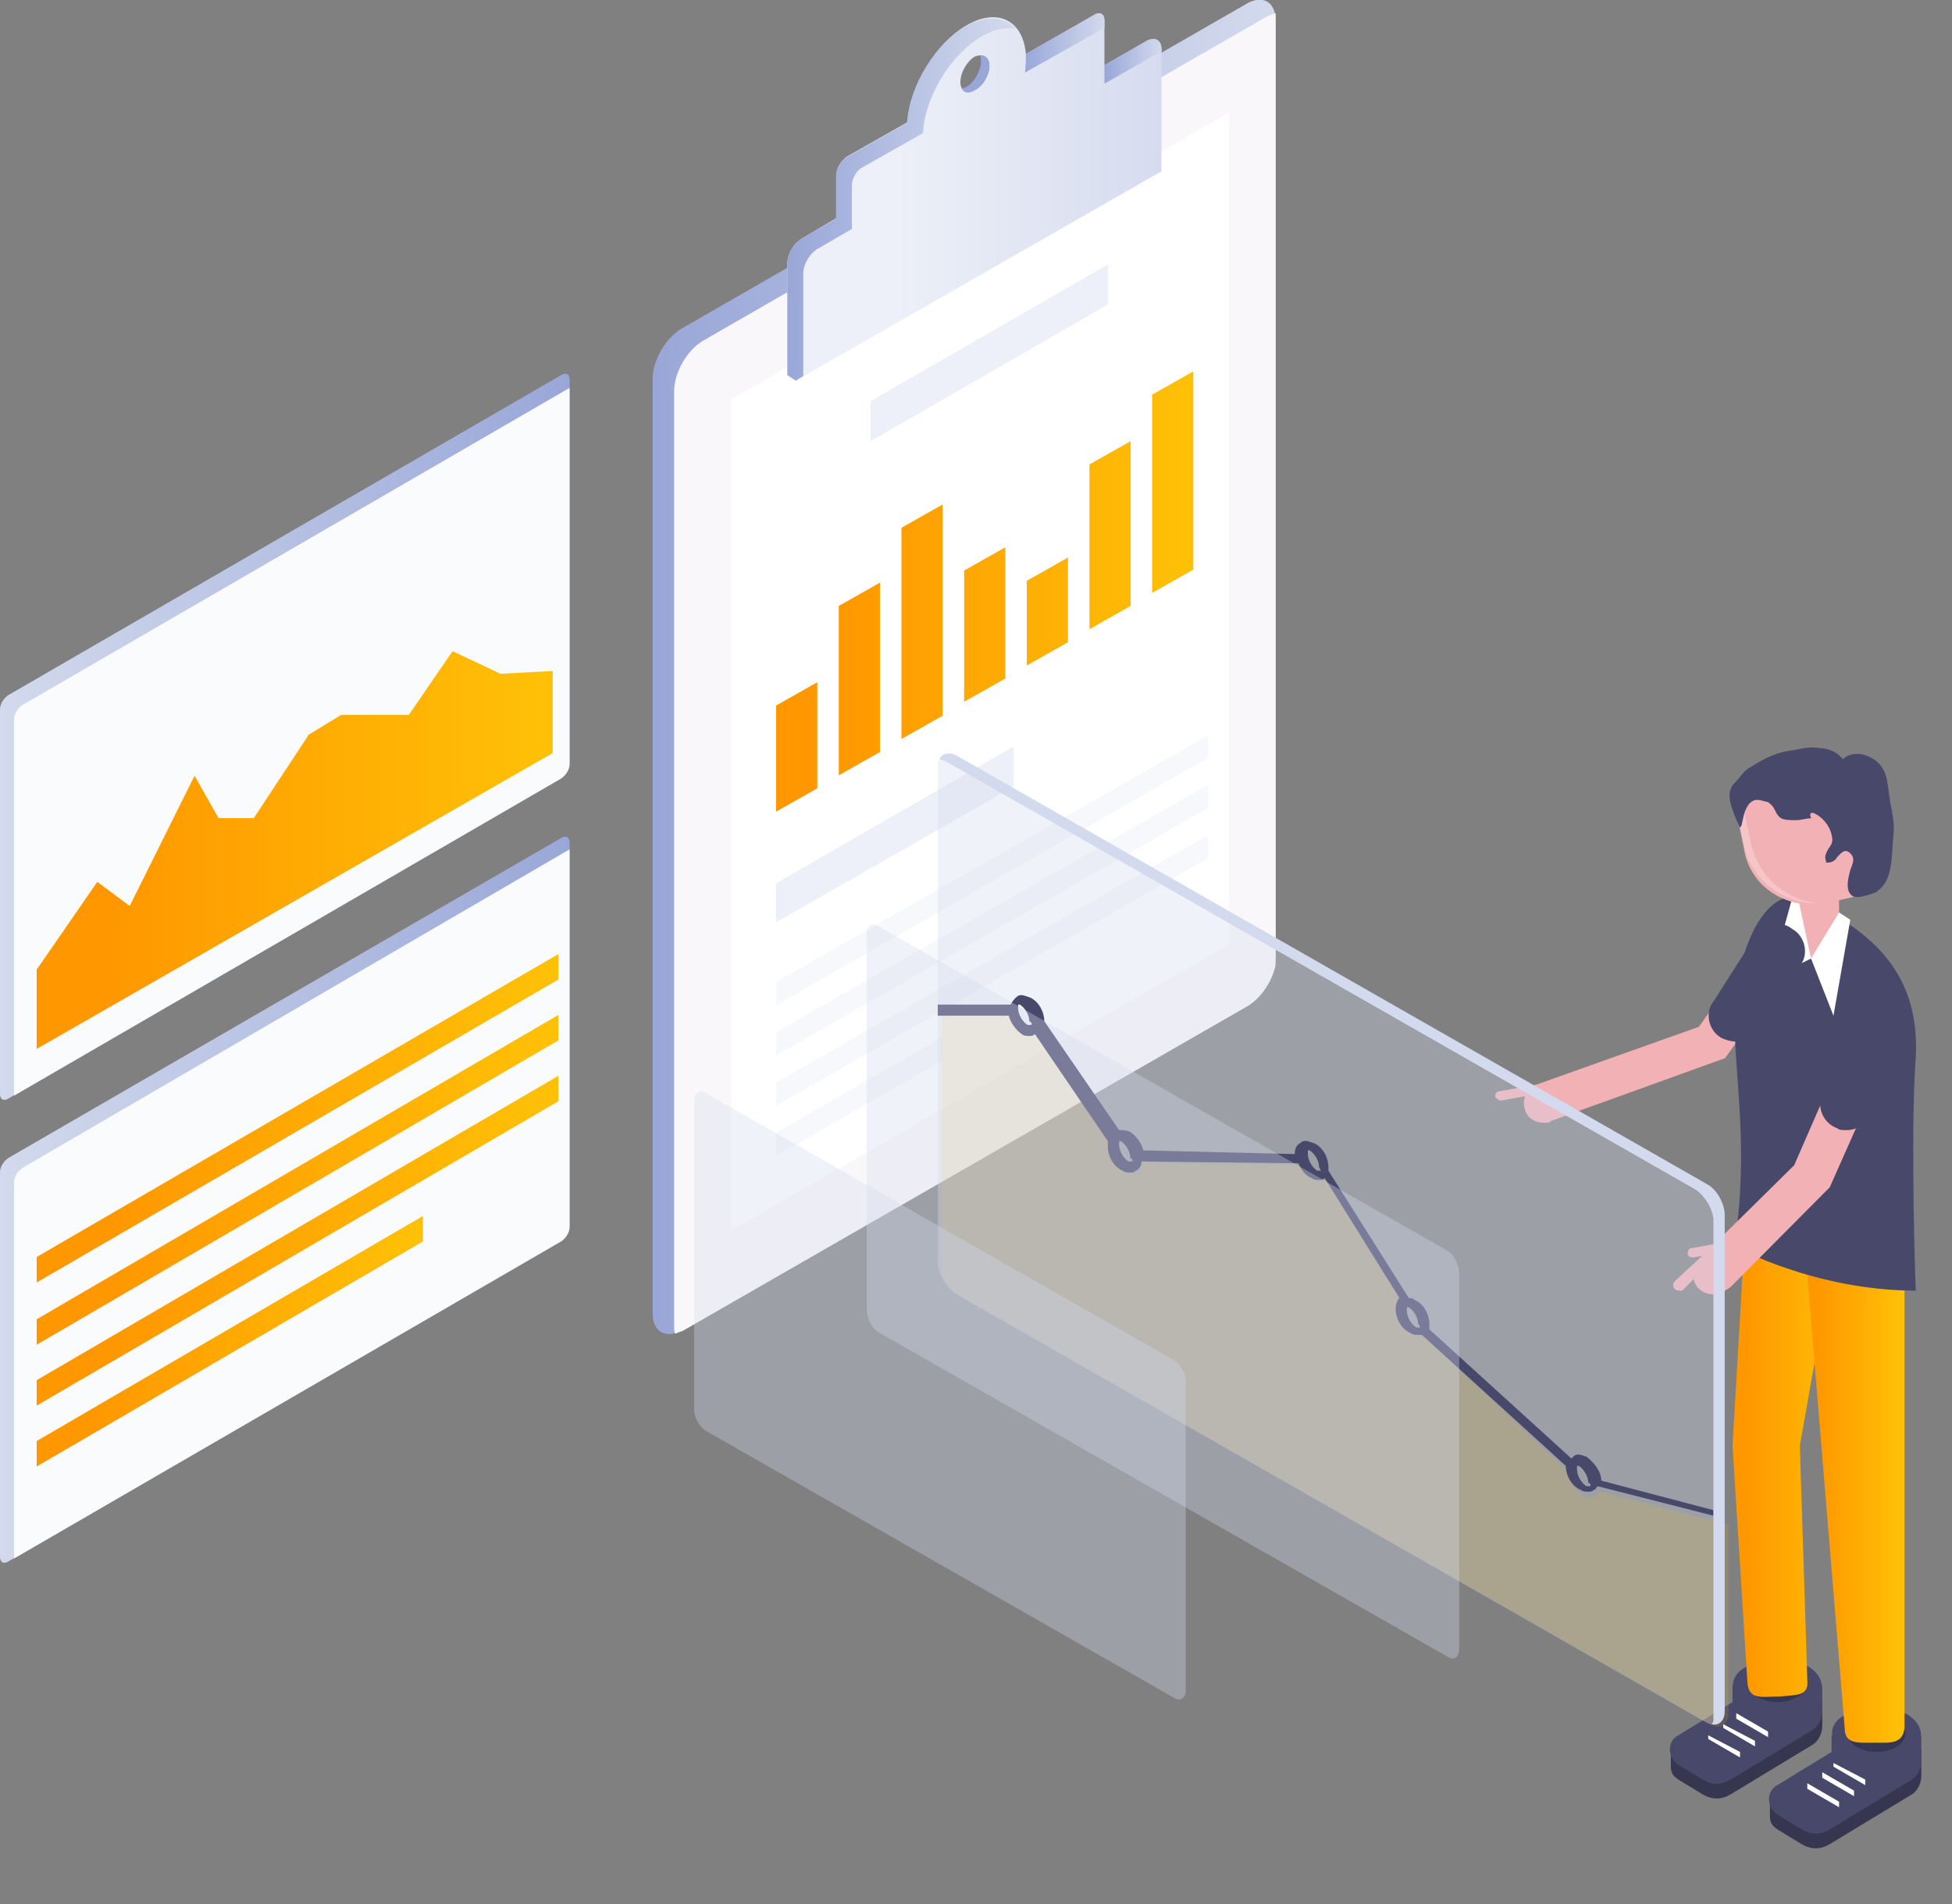 <svg width="329" height="321" viewBox="0 0 329 321" fill="none" xmlns="http://www.w3.org/2000/svg">
<rect x="0" y="0" width="329" height="321" fill="#808080" stroke="none"/>
<g clip-path="url(#clip0)">
<path d="M110 63.86C110 60.722 112.207 56.956 114.887 55.387L210.113 0.628C212.793 -0.941 215 0.314 215 3.452V161.14C215 164.278 212.793 168.044 210.113 169.613L114.887 224.215C112.207 225.785 110 224.529 110 221.391V63.86Z" fill="url(#paint0_linear)"/>
<path d="M118.514 57.427C115.833 58.996 113.626 62.761 113.626 65.9V223.588C113.626 224.059 113.626 224.372 113.784 224.843C114.099 224.686 114.572 224.529 115.045 224.372L210.27 169.613C212.95 168.044 215.158 164.278 215.158 161.14V3.452C215.158 2.981 215.158 2.667 215 2.197C214.685 2.354 214.212 2.51 213.739 2.667L118.514 57.427Z" fill="#F9F7F9"/>
<path d="M123.243 67.312L207.117 18.985V159.257L123.243 207.427V67.312Z" fill="white"/>
<path d="M193.243 6.904L186.149 10.983V3.452C186.149 2.354 185.36 1.883 184.414 2.51L172.905 9.1C172.432 3.452 168.176 1.255 162.973 4.236C157.77 7.218 153.356 14.435 153.041 20.554L142.793 26.36C141.847 26.988 141.059 28.243 141.059 29.341V36.715L135.225 40.167C133.806 40.952 132.703 42.835 132.703 44.404V63.232L134.122 64.174L195.766 28.87V8.316C195.766 6.747 194.662 6.119 193.243 6.904ZM164.234 15.22C162.973 16.004 161.869 15.377 161.869 13.807C161.869 12.239 162.973 10.356 164.234 9.571C165.653 8.944 166.757 9.571 166.757 11.14C166.757 12.552 165.653 14.592 164.234 15.22Z" fill="url(#paint1_linear)"/>
<path d="M186.149 14.121L195.766 8.63V8.316C195.766 6.747 194.662 6.119 193.243 6.904L186.149 10.983V14.121Z" fill="url(#paint2_linear)"/>
<path d="M135.383 46.13C135.383 44.561 136.486 42.678 137.905 41.893L143.581 38.598V31.224C143.581 30.125 144.369 28.713 145.315 28.243L155.563 22.437C155.878 16.318 160.293 9.1 165.495 6.119C167.545 4.864 169.595 4.55 171.171 4.864C169.437 2.824 166.284 2.51 162.815 4.393C157.613 7.374 153.198 14.592 152.883 20.711L142.635 26.517C141.689 27.144 140.901 28.4 140.901 29.498V36.872L135.225 40.167C133.806 40.952 132.703 42.835 132.703 44.404V63.232L134.122 64.174L135.383 63.389V46.13Z" fill="url(#paint3_linear)"/>
<path d="M172.748 12.239L186.149 4.707V3.452C186.149 2.354 185.36 1.883 184.414 2.51L172.905 9.1C172.905 10.042 172.905 10.826 172.748 12.239Z" fill="url(#paint4_linear)"/>
<path d="M164.234 15.22C165.653 14.592 166.757 12.552 166.757 11.14C166.757 9.885 166.126 9.257 165.18 9.414C165.338 9.728 165.338 10.042 165.338 10.356C165.338 11.925 164.234 13.807 162.973 14.592C162.658 14.749 162.342 14.906 162.185 14.906C162.342 15.69 163.288 15.847 164.234 15.22Z" fill="#99A7D8"/>
<path d="M130.811 165.534L203.649 123.954V127.72L130.811 169.456V165.534Z" fill="#F6F8FB"/>
<path d="M130.811 174.006L203.649 132.27V136.192L130.811 177.929V174.006Z" fill="#F6F8FB"/>
<path d="M130.811 182.479L203.649 140.743V144.665L130.811 186.402V182.479Z" fill="#F6F8FB"/>
<path d="M130.811 190.952L158.874 174.791V178.713L130.811 194.874V190.952Z" fill="#F6F8FB"/>
<path d="M130.811 148.902L170.856 125.837V132.584L130.811 155.492V148.902Z" fill="#EDF0F8"/>
<path d="M146.734 67.626L186.779 44.561V51.307L146.734 74.372V67.626Z" fill="#EDF0F8"/>
<path d="M130.811 118.933L137.748 115.01V132.898L130.811 136.82V118.933ZM141.374 130.701L148.311 126.778V98.222L141.374 102.144V130.701ZM151.937 124.582L158.874 120.659V85.042L151.937 88.965V124.582ZM162.5 118.305L169.437 114.383V92.259L162.5 96.182V118.305ZM173.063 112.186L180 108.264V93.985L173.063 97.908V112.186ZM183.626 106.067L190.563 102.144V74.372L183.626 78.295V106.067ZM194.189 99.948L201.126 96.025V62.605L194.189 66.527V99.948Z" fill="url(#paint5_linear)"/>
</g>
<path d="M96 141.986C96 141.031 95.287 140.793 94.574 141.27L1.426 195.2C0.713 195.677 0 196.631 0 197.586V262.492C0 263.447 0.713 263.686 1.426 263.208L94.574 209.04C95.287 208.563 96 207.608 96 206.654V141.986Z" fill="url(#paint6_linear)"/>
<path d="M3.802 196.87C3.089 197.347 2.376 198.302 2.376 199.256V262.731L94.574 209.279C95.287 208.801 96 207.847 96 206.892V143.179L3.802 196.87Z" fill="#FAFBFD"/>
<path d="M6.178 211.903L94.099 160.837V165.132L6.178 216.199V211.903Z" fill="url(#paint7_linear)"/>
<path d="M6.178 222.403L94.099 171.098V175.393L6.178 226.698V222.403Z" fill="url(#paint8_linear)"/>
<path d="M6.178 232.664L94.099 181.359V185.654L6.178 236.959V232.664Z" fill="url(#paint9_linear)"/>
<path d="M6.178 242.925L71.287 204.983V209.279L6.178 247.22V242.925Z" fill="url(#paint10_linear)"/>
<path d="M96 63.955C96 63 95.287 62.761 94.574 63.239L1.426 117.168C0.713 117.646 0 118.6 0 119.555V184.461C0 185.416 0.713 185.654 1.426 185.177L94.574 131.009C95.287 130.532 96 129.577 96 128.623V63.955Z" fill="url(#paint11_linear)"/>
<path d="M3.802 118.839C3.089 119.316 2.376 120.271 2.376 121.225V184.7L94.574 131.247C95.287 130.77 96 129.816 96 128.861V65.386L3.802 118.839Z" fill="#FAFBFD"/>
<path d="M6.178 176.825V163.462L16.396 148.667L21.861 152.724L32.792 130.77L36.832 137.929H42.772L52.04 123.85L57.505 120.509H68.911L76.277 109.771L84.356 113.589L93.148 113.112V126.952L6.178 176.825Z" fill="url(#paint12_linear)"/>
<path d="M307.132 286.624V290.978C307.132 292.222 306.502 293.467 305.557 294.089L291.695 302.487C290.12 303.42 288.545 303.42 286.969 302.487L282.874 299.998C281.929 299.376 281.614 298.754 281.614 297.821V295.333C281.614 295.333 282.244 295.644 283.189 295.022L292.325 289.423V286.624H307.132Z" fill="#363650"/>
<path d="M307.132 284.135V288.49C307.132 289.734 306.502 290.978 305.557 291.6L291.695 299.998C290.12 300.931 288.545 300.931 286.97 299.998L282.874 297.51C280.984 296.266 280.984 293.467 282.874 292.533L292.01 286.935V284.135H307.132Z" fill="#48486A"/>
<path d="M297.996 292.845V291.911L292.64 288.801V289.734L297.996 292.845Z" fill="white"/>
<path d="M295.791 294.4V293.467L290.435 290.667V291.289L295.791 294.4Z" fill="white"/>
<path d="M293.27 296.266V295.333L287.915 292.534V293.156L293.27 296.266Z" fill="white"/>
<path d="M304.927 287.246C307.762 285.691 307.762 282.891 304.927 281.025C302.091 279.47 297.051 279.47 294.215 281.025C291.38 282.58 291.38 285.38 294.215 287.246C297.051 288.801 302.091 288.801 304.927 287.246Z" fill="#48486A"/>
<path d="M303.037 286.002C304.927 284.758 304.927 283.202 303.037 281.958C301.146 280.714 297.996 280.714 296.106 281.958C294.215 283.202 294.215 284.758 296.106 286.002C297.996 287.246 301.146 287.246 303.037 286.002Z" fill="#363650"/>
<path d="M323.829 295.022V299.376C323.829 300.62 323.199 301.865 322.254 302.487L308.392 310.885C306.817 311.818 305.242 311.818 303.667 310.885L299.571 308.396C298.626 307.774 298.311 307.152 298.311 306.219V303.731C298.311 303.731 298.941 304.042 299.886 303.42L309.022 297.821V295.022H323.829Z" fill="#363650"/>
<path d="M323.829 292.534V296.888C323.829 298.132 323.199 299.376 322.254 299.998L308.392 308.396C306.817 309.33 305.242 309.33 303.667 308.396L299.571 305.908C297.681 304.664 297.681 301.865 299.571 300.932L308.707 295.333V292.534H323.829Z" fill="#48486A"/>
<path d="M314.378 300.932V299.998L309.022 297.199V297.821L314.378 300.932Z" fill="white"/>
<path d="M312.488 302.798V301.865L307.132 298.754V299.687L312.488 302.798Z" fill="white"/>
<path d="M309.967 304.664V303.731L304.612 300.62V301.554L309.967 304.664Z" fill="white"/>
<path d="M321.624 295.333C324.459 293.778 324.459 290.978 321.624 289.112C318.789 287.557 313.748 287.557 310.913 289.112C308.077 290.667 308.077 293.467 310.913 295.333C313.748 297.199 318.474 297.199 321.624 295.333Z" fill="#48486A"/>
<path d="M319.734 294.4C321.624 293.156 321.624 291.6 319.734 290.356C317.844 289.112 314.693 289.112 312.803 290.356C310.913 291.6 310.913 293.156 312.803 294.4C314.693 295.644 317.844 295.644 319.734 294.4Z" fill="#363650"/>
<path d="M299.571 286.002C297.051 286.002 294.846 286.624 294.53 283.824L292.01 243.701L294.53 200.467C294.53 197.667 297.051 195.801 299.886 195.801C302.722 196.112 310.913 198.289 310.913 201.089L303.352 243.701L304.612 283.202C304.927 286.002 302.722 285.691 299.886 286.002H299.571Z" fill="url(#paint13_linear)"/>
<path d="M315.953 293.778C313.118 293.778 310.913 294.089 310.913 291.289L303.667 203.577C303.667 200.778 313.118 203.266 315.953 203.266C318.789 203.266 320.994 205.443 320.994 208.243V291.289C320.679 294.089 318.474 293.778 315.953 293.778Z" fill="url(#paint14_linear)"/>
<path d="M260.191 189.269C258.616 189.269 257.356 188.336 257.041 187.092C256.411 185.226 257.356 183.36 259.246 182.738L286.339 173.095L296.736 158.477C297.996 156.921 299.886 156.61 301.461 157.544C303.037 158.788 303.352 160.654 302.407 162.209L290.75 178.383L261.451 188.958C261.136 189.269 260.821 189.269 260.191 189.269Z" fill="#F2B1B5"/>
<path d="M305.242 151.945L308.392 153.811C318.474 159.41 323.514 166.875 322.884 178.383C321.939 191.136 322.884 217.574 322.884 217.574C305.872 217.574 292.325 210.109 292.325 210.109C294.846 193.313 292.325 182.115 292.325 170.918C292.64 159.721 297.996 147.901 305.242 151.945Z" fill="#48486A"/>
<path d="M306.502 161.898H306.817C308.707 161.898 309.967 160.343 309.967 158.788V150.701H303.037V158.788C303.037 160.343 304.612 161.898 306.502 161.898Z" fill="#F2B1B5"/>
<path d="M309.967 153.811L311.858 155.055L309.022 171.229L305.242 161.587L309.967 153.811Z" fill="white"/>
<path d="M305.242 161.587L303.037 151.323H302.091L298.311 165.008L305.242 161.587Z" fill="white"/>
<path d="M307.762 152.256L311.858 151.323C313.748 151.012 315.008 149.146 314.693 147.279L311.228 129.861L292.01 133.594L293.9 142.925C294.846 149.457 301.146 153.5 307.762 152.256Z" fill="#F2B1B5"/>
<path d="M310.913 129.861L293.27 133.594L295.161 142.303C296.421 147.901 301.146 151.945 306.817 152.256C300.831 152.567 295.161 148.523 293.9 142.303L292.01 133.594L310.913 129.861Z" fill="#F5C5C8"/>
<path d="M288.86 218.196C287.915 218.196 286.97 217.885 286.339 217.263C285.079 216.018 285.079 213.841 286.339 212.286L302.407 196.423L314.063 169.674C314.693 167.808 316.898 167.186 318.789 167.808C320.679 168.43 321.309 170.607 320.679 172.473L308.392 200.156L291.695 216.952C290.435 217.885 289.49 218.196 288.86 218.196Z" fill="#F2B1B5"/>
<path d="M292.64 175.584C291.695 175.584 290.75 175.273 290.12 174.962C287.915 173.717 287.285 170.607 288.86 168.741L295.791 157.855C297.051 155.677 300.201 155.055 302.091 156.61C304.297 157.855 304.927 160.965 303.352 162.831L296.421 173.717C295.476 174.962 293.9 175.584 292.64 175.584Z" fill="#48486A"/>
<path d="M311.228 190.513C310.598 190.513 309.968 190.513 309.652 190.202C307.132 189.269 306.187 186.47 307.132 184.293L313.118 169.674C314.063 167.186 316.898 166.253 319.104 167.186C321.624 168.119 322.569 170.918 321.624 173.095L315.638 187.714C314.693 189.269 313.118 190.513 311.228 190.513Z" fill="#48486A"/>
<path d="M305.557 137.015C307.132 137.637 308.392 139.192 308.707 140.748C309.022 141.992 308.707 142.303 308.077 143.236C307.762 143.858 307.447 144.48 307.762 145.102C307.762 145.102 307.762 145.102 307.762 145.413C307.762 145.413 307.762 145.413 308.077 145.413C308.707 145.413 309.337 145.102 309.652 144.48C310.283 143.858 310.913 142.925 311.858 143.858C312.803 144.791 312.173 145.724 311.858 146.657C311.543 147.901 310.913 150.079 312.173 151.012C313.118 151.634 315.323 150.701 316.268 150.39L316.583 150.079C319.104 148.212 318.789 144.169 319.104 141.059C319.419 138.57 318.789 136.704 318.474 134.527C318.159 132.35 318.159 130.172 316.583 128.617C315.008 127.062 312.173 126.44 310.598 127.995C309.652 126.751 308.077 126.129 306.817 126.129C305.242 125.818 303.982 126.129 302.406 126.44C299.571 126.751 297.681 127.684 295.161 129.239C293.9 129.861 293.27 131.105 292.325 132.039C291.38 132.972 291.38 134.216 291.695 135.46C292.01 136.704 292.64 138.259 293.27 139.503C293.27 139.503 293.585 139.192 293.585 138.881C293.9 137.637 293.9 136.704 294.846 135.46C295.791 134.527 296.421 134.838 297.681 135.149C297.996 135.149 298.311 135.46 298.626 135.771C299.256 136.393 299.256 137.326 300.201 137.948C300.831 138.259 301.776 138.259 302.722 138.259C303.667 138.259 304.297 137.948 305.242 137.948C304.927 137.015 305.242 137.015 305.557 137.015Z" fill="#48486A"/>
<path d="M282.244 217.263C281.929 216.952 281.929 216.33 282.244 216.018L287.285 211.353C287.6 211.042 288.23 211.042 288.545 211.353C288.86 211.664 288.86 212.286 288.545 212.597L283.504 217.574C282.874 217.574 282.559 217.574 282.244 217.263Z" fill="#F2B1B5"/>
<path d="M284.449 211.353C284.449 210.731 284.764 210.42 285.079 210.42L292.01 209.176C292.325 209.176 292.955 209.487 292.955 209.798C292.955 210.109 292.64 210.731 292.325 210.731L285.394 211.975C284.764 211.975 284.449 211.664 284.449 211.353Z" fill="#F2B1B5"/>
<path d="M252 184.915C252 184.293 252.315 183.982 252.63 183.982L259.561 182.738C259.876 182.738 260.506 183.049 260.506 183.36C260.506 183.671 260.191 184.293 259.876 184.293L252.945 185.537C252.63 185.537 252.315 185.226 252 184.915Z" fill="#F2B1B5"/>
<path opacity="0.35" d="M158.053 129.232C158.053 127.366 159.313 126.433 161.203 127.366L287.535 199.527C289.11 200.46 290.685 202.948 290.685 204.814V288.483C290.685 290.349 289.425 291.282 287.535 290.349L161.203 218.189C159.628 217.256 158.053 214.767 158.053 212.901V129.232Z" fill="#D3DAED"/>
<path opacity="0.14" d="M269.577 251.47C269.577 251.781 269.262 251.781 268.947 252.092C268.632 252.403 268.317 252.403 268.002 252.403C267.687 252.403 267.057 252.403 266.742 252.092C265.482 251.159 264.222 249.604 264.222 248.048L239.963 225.343C239.648 225.343 239.648 225.343 239.333 225.343C239.018 225.343 238.388 225.343 238.073 225.032C236.813 224.099 235.553 222.543 235.553 220.988C235.553 220.366 235.868 219.744 236.183 219.122L223.581 198.905C223.266 198.905 222.951 199.216 222.636 199.216C222.321 199.216 221.691 199.216 221.376 198.905C220.431 198.282 219.801 197.349 219.171 196.416L192.707 196.105C192.707 196.727 192.392 197.349 191.762 197.66C191.447 197.971 191.132 197.971 190.817 197.971C190.502 197.971 189.872 197.971 189.557 197.66C188.297 196.727 187.037 195.172 187.037 193.617C187.037 193.306 187.037 192.995 187.037 192.684L175.065 174.333C174.75 174.644 174.435 174.644 174.12 174.644C173.805 174.644 173.175 174.644 172.86 174.333C171.915 173.711 170.97 172.466 170.654 171.222H158.683V213.212C158.683 215.078 159.943 217.567 161.833 218.5L288.165 290.66C289.74 291.594 291.315 290.971 291.315 288.794V257.068L269.577 251.47Z" fill="#FFC107"/>
<path d="M288.795 254.58L269.892 249.604C269.892 248.048 268.632 246.493 267.372 245.56C266.427 245.249 265.797 244.938 265.167 245.56L264.852 245.871L240.909 224.099C240.909 223.787 240.909 223.476 240.909 223.165C240.909 221.61 239.963 219.744 238.388 219.122C238.073 218.811 237.758 218.811 237.443 218.811L223.896 197.349C223.896 197.038 223.896 197.038 223.896 196.727C223.896 195.172 222.951 193.306 221.376 192.684C220.431 192.373 219.801 192.062 219.171 192.684C218.541 192.995 218.226 193.617 218.226 194.55L192.707 193.928C192.392 192.684 191.447 191.44 190.502 190.818C189.872 190.507 189.242 190.507 188.612 190.507L176.01 172.155C176.01 170.6 175.065 168.734 173.49 168.112C172.545 167.801 171.915 167.49 171.285 168.112C170.97 168.423 170.654 168.734 170.339 169.356H158.053V171.222H170.024C170.339 172.466 171.285 173.711 172.23 174.333C172.545 174.644 173.175 174.644 173.49 174.644C173.805 174.644 174.12 174.644 174.435 174.333L186.722 192.373C186.722 192.684 186.722 192.995 186.722 193.306C186.722 194.861 187.667 196.727 189.242 197.349C189.557 197.66 190.187 197.66 190.502 197.66C190.817 197.66 191.132 197.66 191.447 197.349C192.077 197.038 192.392 196.416 192.392 195.794L218.856 196.105C219.171 197.038 220.116 198.282 221.061 198.593C221.376 198.905 222.006 198.905 222.321 198.905C222.636 198.905 222.951 198.905 223.266 198.593L235.868 218.811C235.553 219.122 235.238 219.744 235.238 220.677C235.238 222.232 236.183 224.099 237.758 224.721C238.073 225.032 238.703 225.032 239.018 225.032C239.333 225.032 239.333 225.032 239.648 225.032L263.906 247.115C263.906 248.67 264.852 250.537 266.427 251.159C266.742 251.47 267.372 251.47 267.687 251.47C268.002 251.47 268.317 251.47 268.632 251.159C268.947 251.159 268.947 250.848 269.262 250.537L288.795 255.513V254.58ZM173.805 172.777C173.805 172.777 173.49 172.777 173.175 172.777C172.23 172.155 171.6 170.911 171.6 169.978C171.6 169.667 171.6 169.356 171.6 169.356H171.915C172.86 169.978 173.49 171.222 173.49 172.155C174.12 172.466 173.805 172.777 173.805 172.777ZM190.817 195.794C190.817 195.794 190.502 195.794 190.187 195.794C189.242 195.172 188.612 193.928 188.612 192.995C188.612 192.684 188.612 192.373 188.612 192.373H188.927C189.872 192.995 190.502 194.239 190.502 195.172C191.132 195.483 190.817 195.794 190.817 195.794ZM222.636 197.349C222.636 197.349 222.321 197.349 222.006 197.349C221.061 196.727 220.431 195.483 220.431 194.55C220.431 194.239 220.431 193.928 220.431 193.928H220.746C221.691 194.55 222.321 195.794 222.321 196.727C222.636 197.349 222.636 197.349 222.636 197.349ZM239.333 223.787C239.333 223.787 239.018 223.787 238.703 223.787C237.758 223.165 237.128 221.921 237.128 220.988C237.128 220.677 237.128 220.366 237.128 220.366H237.443C238.388 220.988 239.018 222.232 239.018 223.165C239.333 223.476 239.333 223.787 239.333 223.787ZM268.002 250.537C268.002 250.537 267.687 250.537 267.372 250.537C266.427 249.915 265.797 248.67 265.797 247.737C265.797 247.426 265.797 247.115 265.797 247.115H266.112C267.057 247.737 267.687 248.981 267.687 249.915C268.317 250.226 268.002 250.537 268.002 250.537Z" fill="#48486A"/>
<path d="M287.535 199.527L161.203 127.367C159.943 126.744 158.683 127.055 158.368 127.989C158.683 127.989 158.998 128.3 159.313 128.3L285.644 200.46C287.22 201.393 288.795 203.882 288.795 205.748V289.417C288.795 290.039 288.795 290.35 288.48 290.661C289.74 290.972 290.685 290.039 290.685 288.484V204.815C290.685 202.948 289.425 200.46 287.535 199.527Z" fill="#D3DAED"/>
<path opacity="0.35" d="M146.081 157.537C146.081 155.981 147.026 155.359 148.287 156.292L243.744 210.724C245.004 211.346 245.949 213.212 245.949 214.767V277.908C245.949 279.463 245.004 280.085 243.744 279.152L148.287 224.721C147.026 224.098 146.081 222.232 146.081 220.677V157.537Z" fill="#D3DAED"/>
<path opacity="0.35" d="M117 185.488C117 184.244 117.945 183.622 118.89 184.244L197.965 229.344C198.911 229.966 199.856 231.522 199.856 232.766V285.02C199.856 286.264 198.911 286.886 197.965 286.264L118.89 241.164C117.945 240.542 117 238.987 117 237.742V185.488Z" fill="#D3DAED"/>
<defs>
<linearGradient id="paint0_linear" x1="110" y1="112.463" x2="214.992" y2="112.463" gradientUnits="userSpaceOnUse">
<stop stop-color="#99A7D8"/>
<stop offset="1" stop-color="#D3DAED"/>
</linearGradient>
<linearGradient id="paint1_linear" x1="132.769" y1="33.271" x2="195.765" y2="33.271" gradientUnits="userSpaceOnUse">
<stop offset="0.289" stop-color="#EDF0F8"/>
<stop offset="1" stop-color="#D6DCEF"/>
</linearGradient>
<linearGradient id="paint2_linear" x1="186.176" y1="10.34" x2="195.765" y2="10.34" gradientUnits="userSpaceOnUse">
<stop stop-color="#99A7D8"/>
<stop offset="1" stop-color="#D3DAED"/>
</linearGradient>
<linearGradient id="paint3_linear" x1="132.769" y1="33.61" x2="171.215" y2="33.61" gradientUnits="userSpaceOnUse">
<stop stop-color="#99A7D8"/>
<stop offset="1" stop-color="#D3DAED"/>
</linearGradient>
<linearGradient id="paint4_linear" x1="172.703" y1="7.23" x2="186.176" y2="7.23" gradientUnits="userSpaceOnUse">
<stop stop-color="#99A7D8"/>
<stop offset="1" stop-color="#D3DAED"/>
</linearGradient>
<linearGradient id="paint5_linear" x1="130.853" y1="99.684" x2="201.14" y2="99.684" gradientUnits="userSpaceOnUse">
<stop offset="0.15" stop-color="#FF9800"/>
<stop offset="1" stop-color="#FFC107"/>
</linearGradient>
<linearGradient id="paint6_linear" x1="0" y1="202.147" x2="96.059" y2="202.147" gradientUnits="userSpaceOnUse">
<stop stop-color="#D3DAED"/>
<stop offset="1" stop-color="#99A7D8"/>
</linearGradient>
<linearGradient id="paint7_linear" x1="6.12" y1="188.518" x2="94.083" y2="188.518" gradientUnits="userSpaceOnUse">
<stop offset="0.15" stop-color="#FF9800"/>
<stop offset="1" stop-color="#FFC107"/>
</linearGradient>
<linearGradient id="paint8_linear" x1="6.12" y1="198.824" x2="94.083" y2="198.824" gradientUnits="userSpaceOnUse">
<stop offset="0.15" stop-color="#FF9800"/>
<stop offset="1" stop-color="#FFC107"/>
</linearGradient>
<linearGradient id="paint9_linear" x1="6.12" y1="209.129" x2="94.083" y2="209.129" gradientUnits="userSpaceOnUse">
<stop offset="0.15" stop-color="#FF9800"/>
<stop offset="1" stop-color="#FFC107"/>
</linearGradient>
<linearGradient id="paint10_linear" x1="6.12" y1="226.104" x2="71.267" y2="226.104" gradientUnits="userSpaceOnUse">
<stop offset="0.15" stop-color="#FF9800"/>
<stop offset="1" stop-color="#FFC107"/>
</linearGradient>
<linearGradient id="paint11_linear" x1="0" y1="124.265" x2="96.059" y2="124.265" gradientUnits="userSpaceOnUse">
<stop stop-color="#D3DAED"/>
<stop offset="1" stop-color="#99A7D8"/>
</linearGradient>
<linearGradient id="paint12_linear" x1="6.12" y1="143.395" x2="93.148" y2="143.395" gradientUnits="userSpaceOnUse">
<stop offset="0.15" stop-color="#FF9800"/>
<stop offset="1" stop-color="#FFC107"/>
</linearGradient>
<linearGradient id="paint13_linear" x1="291.97" y1="240.968" x2="310.719" y2="240.968" gradientUnits="userSpaceOnUse">
<stop offset="0.15" stop-color="#FF9800"/>
<stop offset="1" stop-color="#FFC107"/>
</linearGradient>
<linearGradient id="paint14_linear" x1="303.681" y1="248.01" x2="320.821" y2="248.01" gradientUnits="userSpaceOnUse">
<stop offset="0.15" stop-color="#FF9800"/>
<stop offset="1" stop-color="#FFC107"/>
</linearGradient>
<clipPath id="clip0">
<rect x="110" width="105" height="225" fill="white"/>
</clipPath>
</defs>
</svg>
